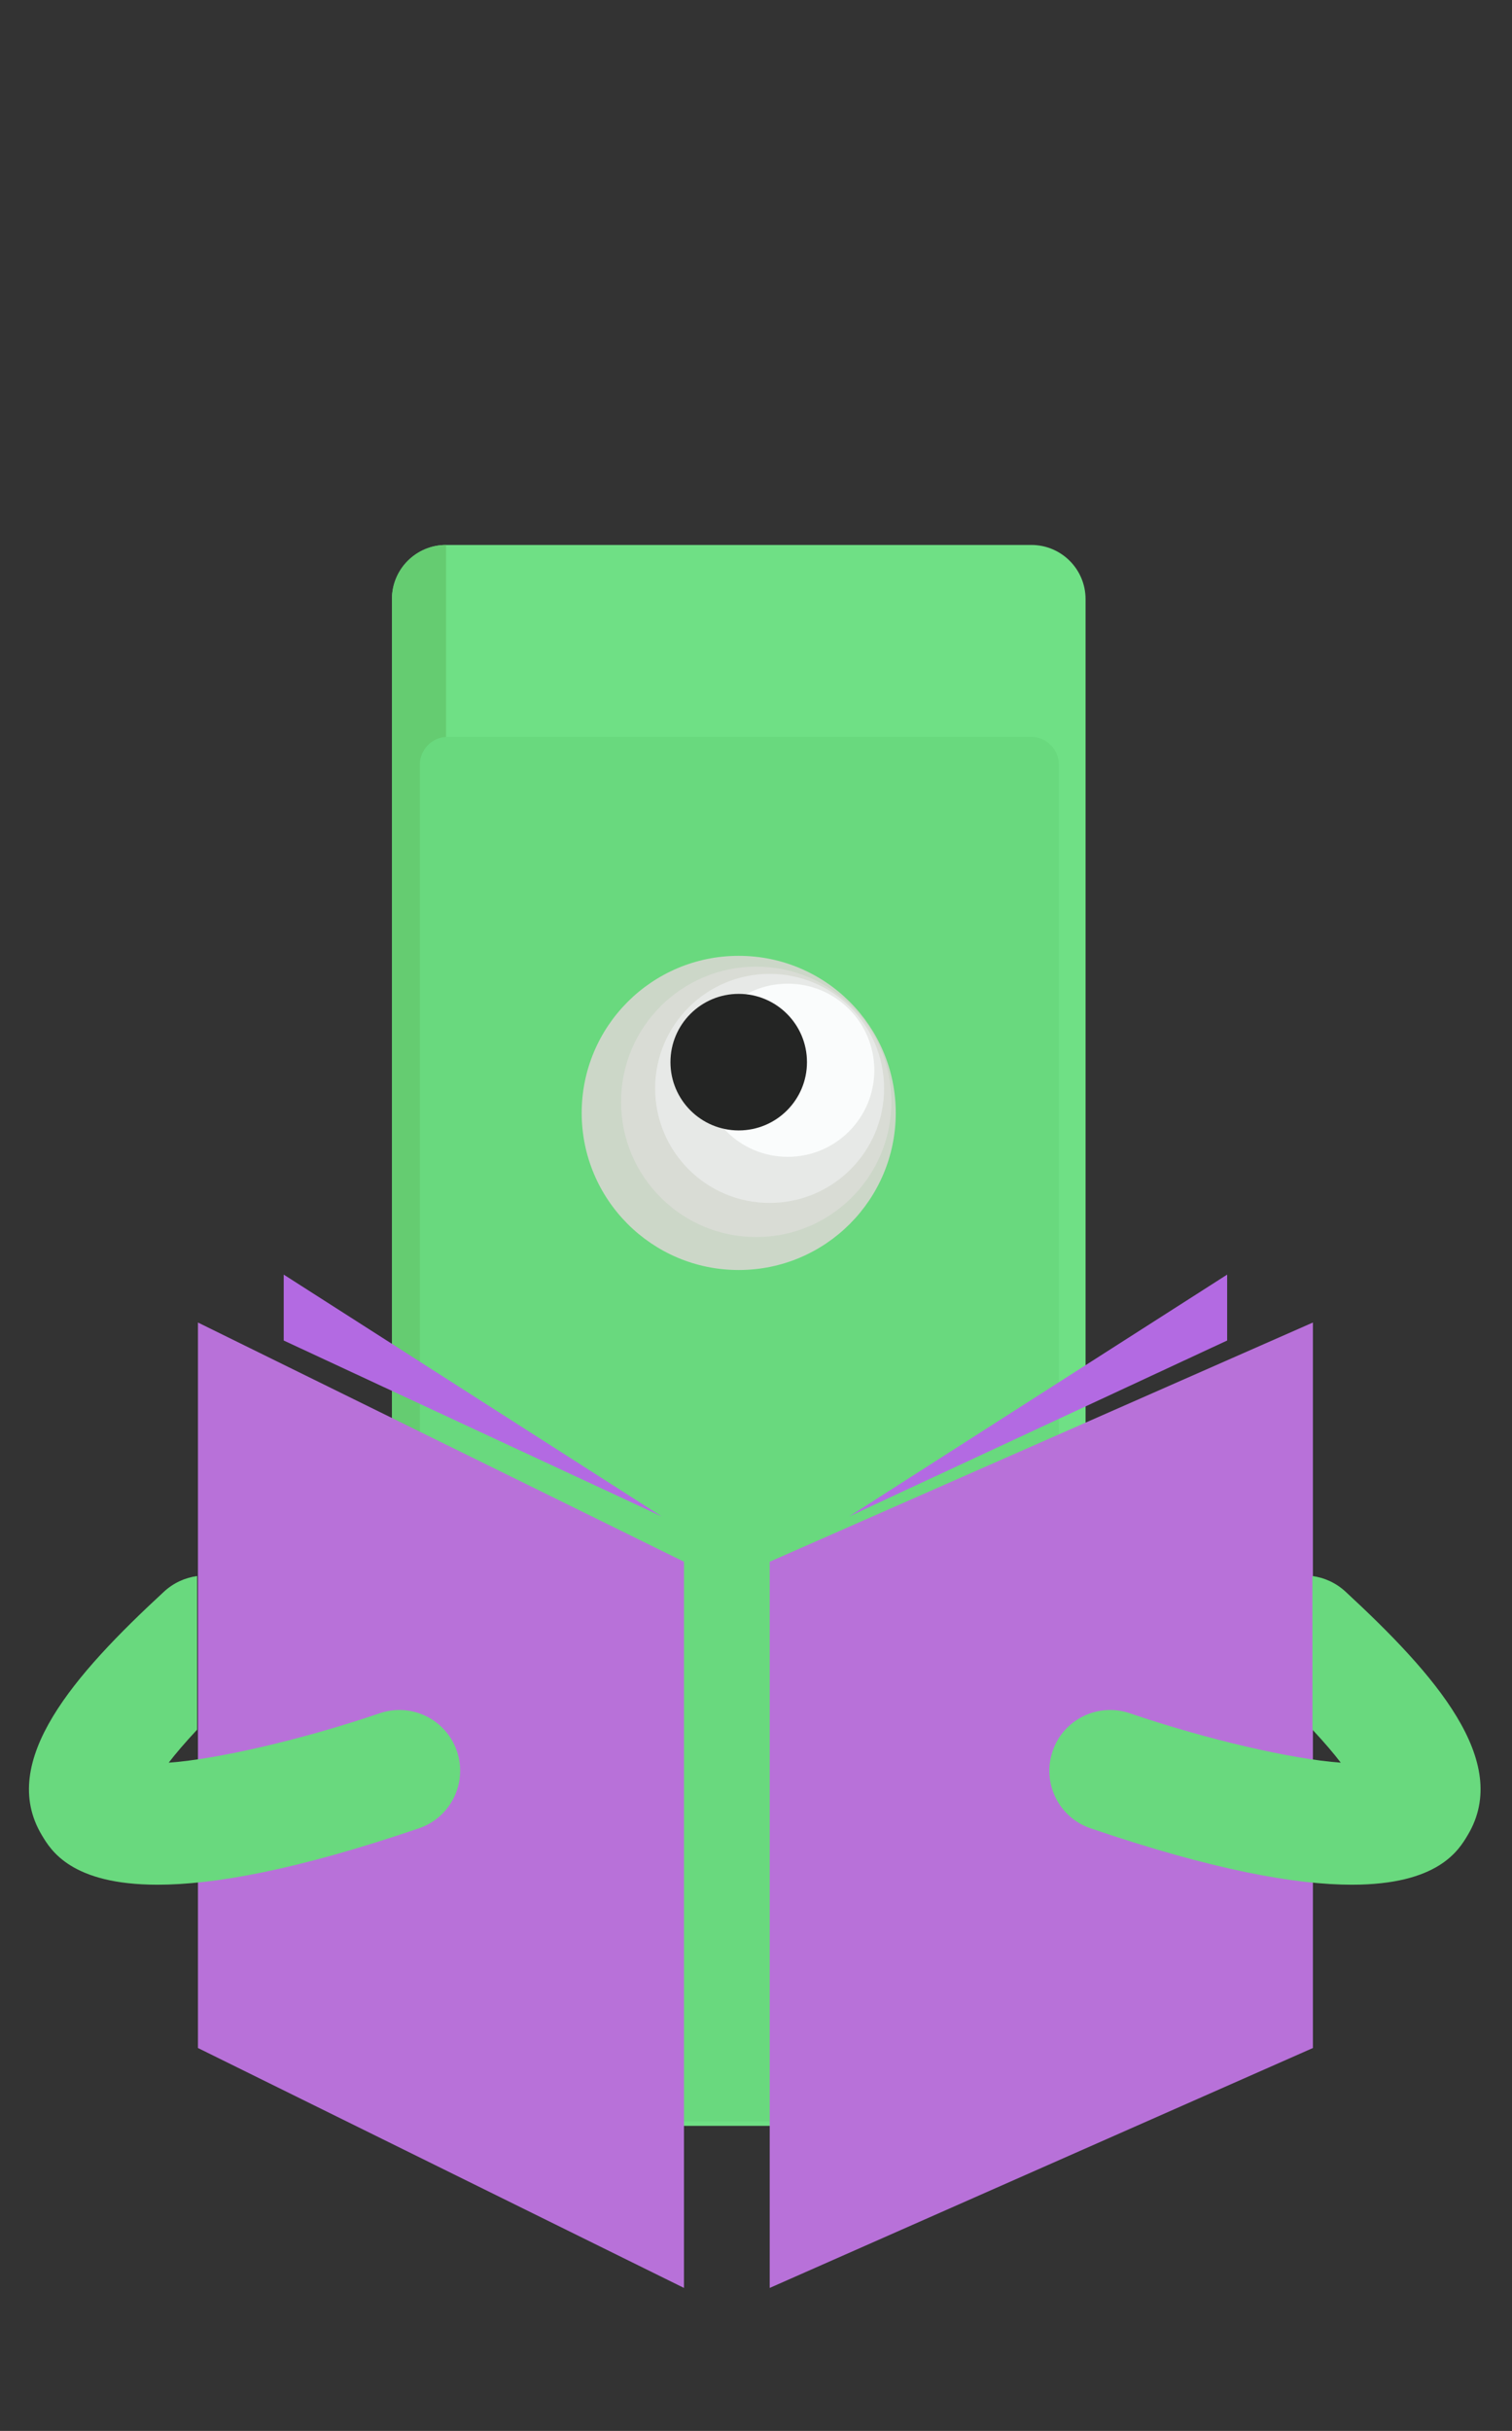 <?xml version="1.0" encoding="utf-8"?>
<!-- Generator: Adobe Illustrator 16.0.0, SVG Export Plug-In . SVG Version: 6.00 Build 0)  -->
<!DOCTYPE svg PUBLIC "-//W3C//DTD SVG 1.1//EN" "http://www.w3.org/Graphics/SVG/1.1/DTD/svg11.dtd">
<svg version="1.1" id="Layer_1" xmlns="http://www.w3.org/2000/svg" xmlns:xlink="http://www.w3.org/1999/xlink" x="0px" y="0px"
	 width="28px" height="45px" viewBox="10.5 28 28 45" enable-background="new 10.5 28 28 45" xml:space="preserve">
<rect x="10.5" y="28" width="28" height="45" fill="#333333" stroke="none"/>
<g>
	<path fill="#6FE085" d="M17.758,66.349c0,0.555,0.449,1.004,1.002,1.004H29.6c0.553,0,1.003-0.449,1.003-1.004V39.091
		c0-0.555-0.45-1.003-1.003-1.003H18.76c-0.553,0-1.002,0.448-1.002,1.003V66.349z"/>
	<path fill="#65CC71" d="M17.758,66.349c0,0.555,0.449,1.004,1.002,1.004V38.088c-0.553,0-1.002,0.448-1.002,1.003V66.349z"/>
	<path fill="#69D97E" d="M29.596,41.642h-5.29h-0.23h-5.288c-0.283,0-0.512,0.228-0.512,0.511V53.12v1.918v11.721
		c0,0.28,0.229,0.511,0.512,0.511h5.288h0.23h5.29c0.281,0,0.511-0.23,0.511-0.511V55.038V53.12V42.152
		C30.106,41.868,29.877,41.642,29.596,41.642z"/>
	<circle fill="#CCD7C8" cx="24.18" cy="48.602" r="2.908"/>
	<circle fill="#D9DCD5" cx="24.504" cy="48.397" r="2.503"/>
	<circle fill="#E7E9E7" cx="24.752" cy="48.148" r="2.12"/>
	<circle fill="#FAFCFC" cx="25.088" cy="47.812" r="1.603"/>
	<circle fill="#242524" cx="24.18" cy="47.662" r="1.264"/>
</g>
<polygon fill="#B871D9" points="24.754,70.353 24.754,56.91 34.813,52.482 34.813,65.912 "/>
<polygon fill="#B36AE2" points="26.226,56.071 33.225,51.595 33.225,52.815 "/>
<polygon fill="#B871D9" points="23.166,70.353 23.166,56.91 14.166,52.482 14.166,65.912 "/>
<polygon fill="#B36AE2" points="22.753,56.071 15.754,51.595 15.754,52.815 "/>
<g>
	<path fill="#69D97E" d="M35.534,62.889c-1.024,0-2.548-0.262-4.841-1.045c-0.588-0.201-0.901-0.84-0.7-1.428
		c0.2-0.589,0.841-0.901,1.429-0.701c1.444,0.492,3.007,0.85,3.907,0.915c-0.123-0.162-0.293-0.363-0.524-0.611l-0.002-2.844
		c0.223,0.03,0.438,0.126,0.615,0.29c1.657,1.532,3.078,3.139,2.263,4.504C37.512,62.253,37.133,62.889,35.534,62.889z"/>
</g>
<g>
	<path fill="#69D97E" d="M13.419,62.889c1.024,0,2.549-0.262,4.841-1.045c0.588-0.201,0.901-0.84,0.701-1.428
		c-0.201-0.589-0.841-0.901-1.429-0.701c-1.445,0.492-3.008,0.85-3.908,0.915c0.124-0.162,0.295-0.363,0.526-0.611v-2.844
		c-0.221,0.03-0.437,0.126-0.614,0.29c-1.658,1.532-3.078,3.139-2.263,4.504C11.442,62.253,11.821,62.889,13.419,62.889z"/>
</g>
</svg>
